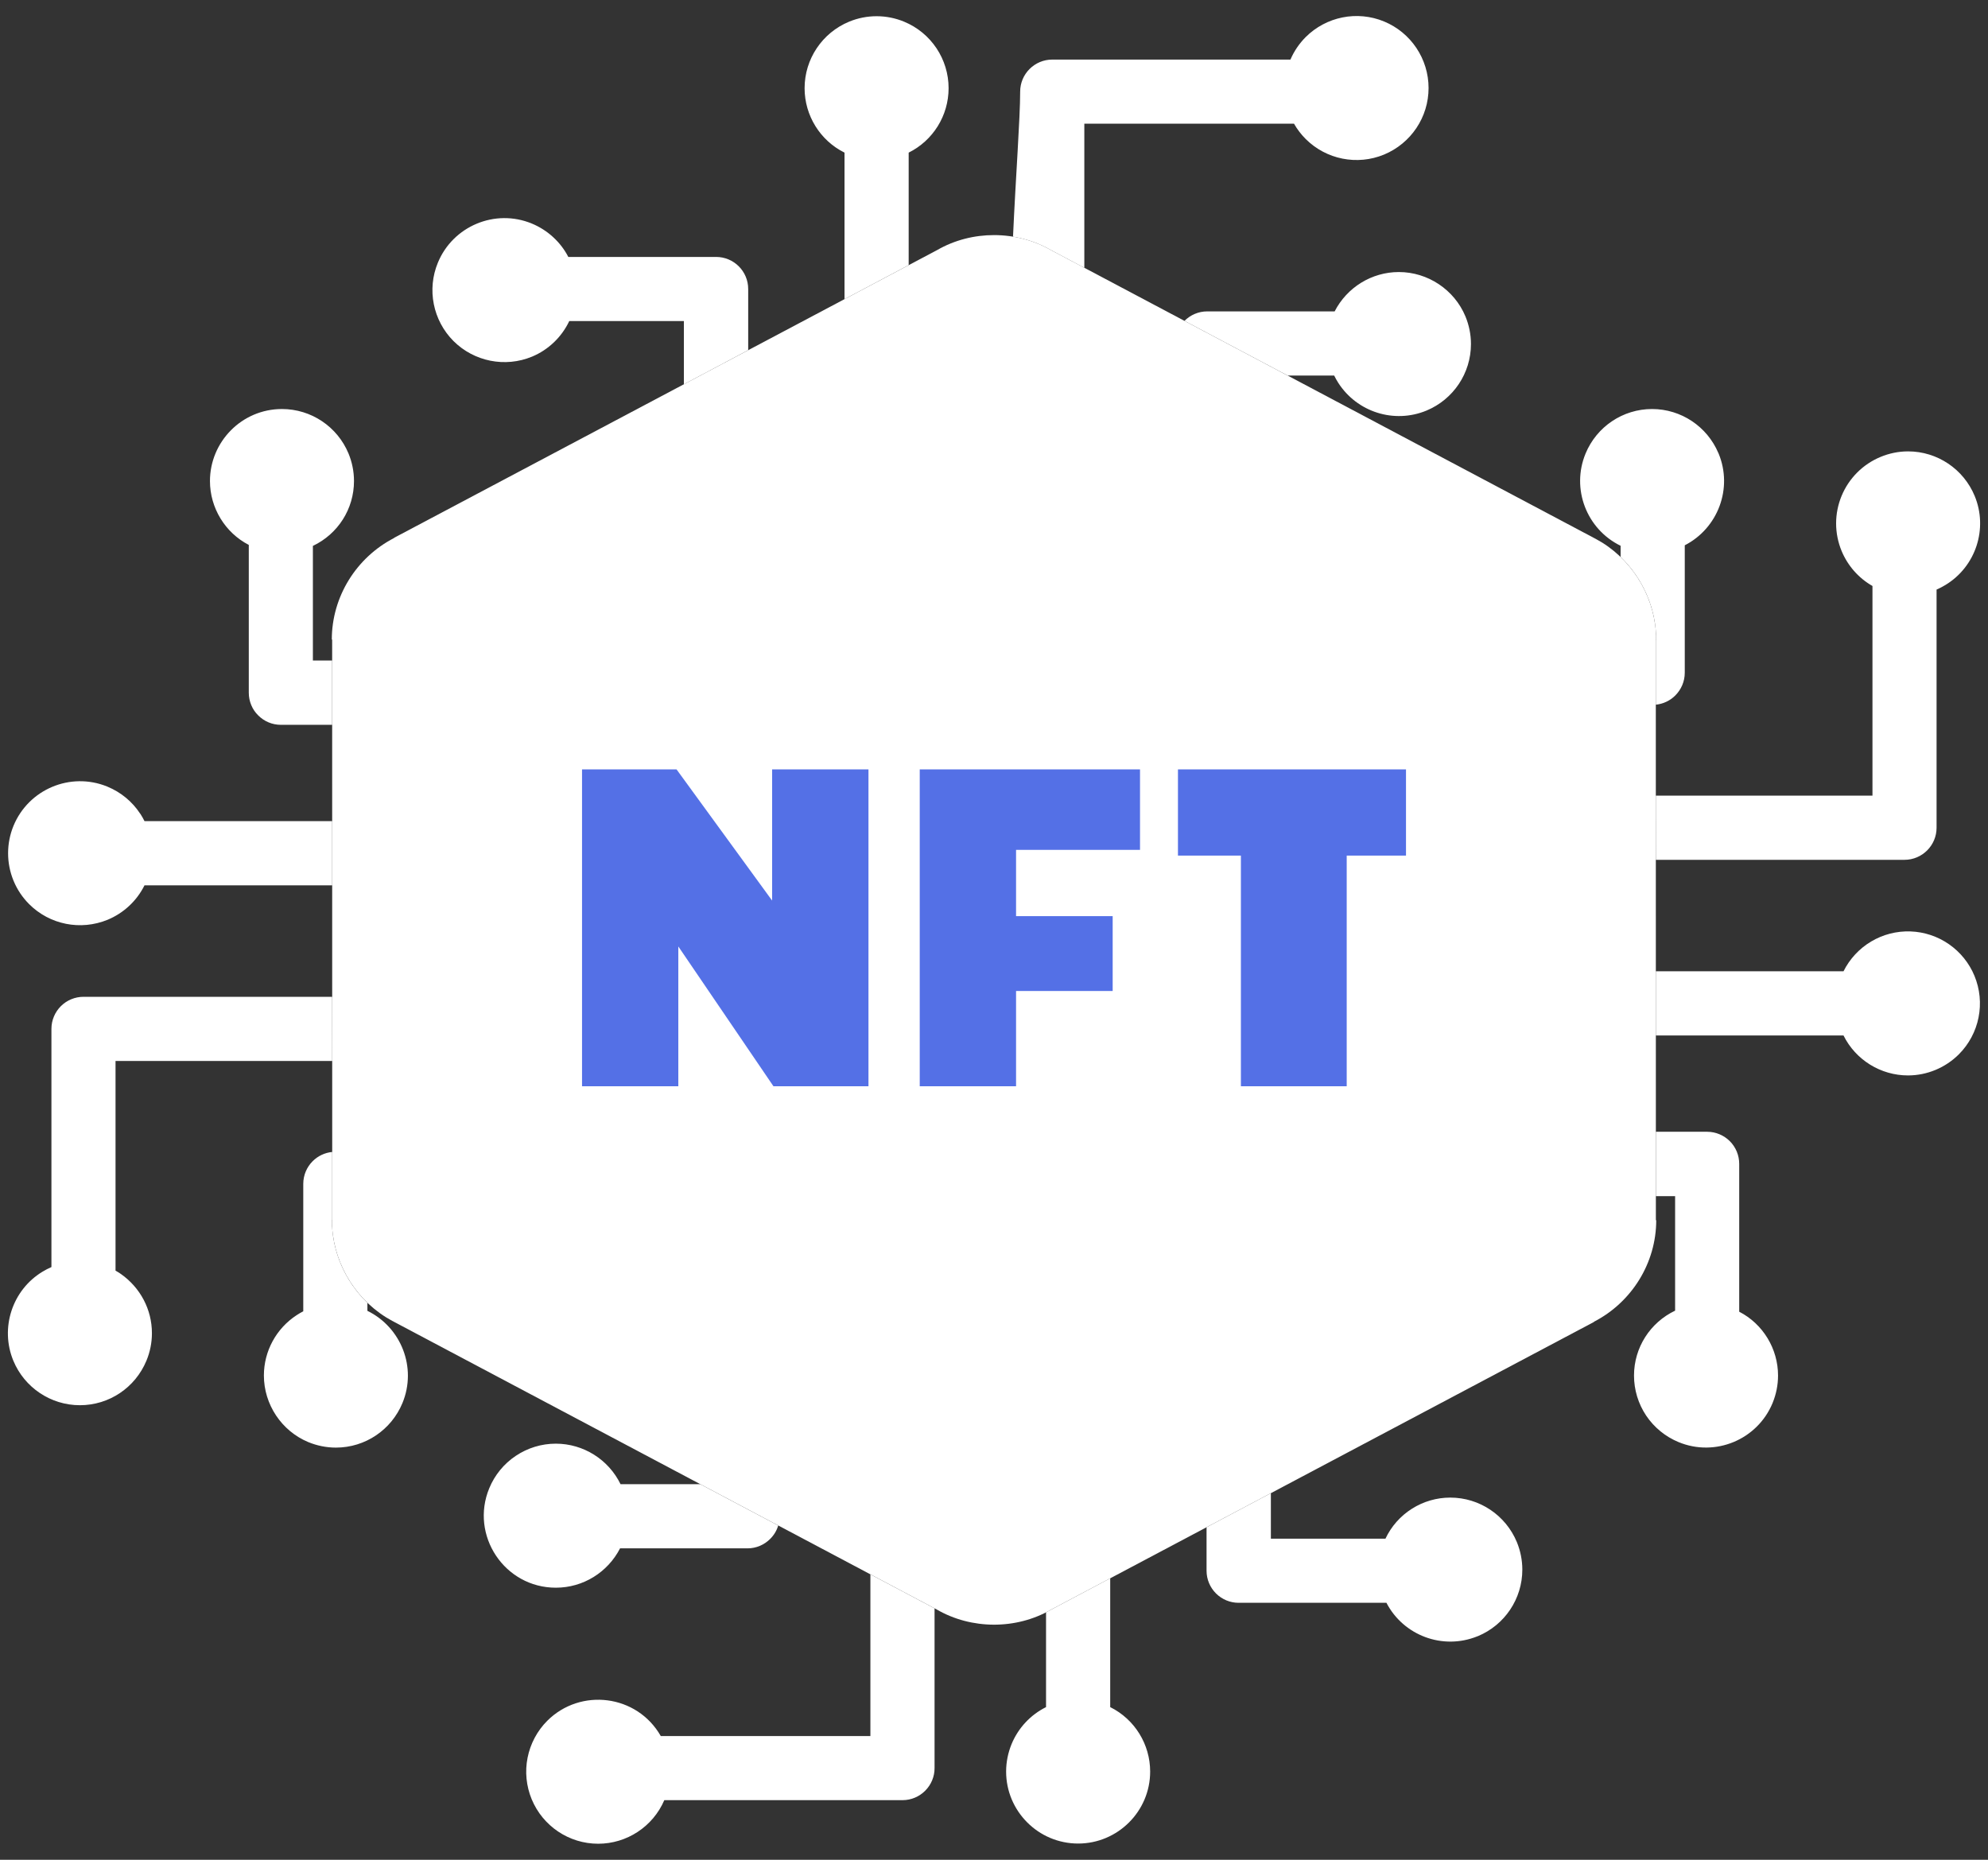 <svg width="62" height="58" viewBox="0 0 62 58" fill="none" xmlns="http://www.w3.org/2000/svg">
<rect x="0" y="0" width="62" height="58" fill="#333333" stroke="none"/>
<g clip-path="url(#clip0_1_380)">
<path d="M45.231 46.705C44.807 46.705 44.392 46.825 44.033 47.053C43.675 47.279 43.389 47.603 43.208 47.987H39.635V46.567L37.629 47.63V48.985C37.629 49.261 37.741 49.511 37.922 49.693C38.015 49.786 38.125 49.859 38.246 49.91C38.367 49.96 38.497 49.986 38.628 49.986H43.239C43.768 51.006 44.994 51.468 46.073 51.032L46.091 51.026C46.929 50.678 47.477 49.86 47.477 48.952C47.477 48.65 47.416 48.361 47.307 48.094C46.958 47.254 46.14 46.705 45.231 46.705ZM50.96 42.899C50.96 42.027 51.463 41.246 52.242 40.875V37.304H51.642V35.296H53.24C53.516 35.296 53.766 35.409 53.948 35.589C54.041 35.682 54.114 35.792 54.165 35.914C54.215 36.035 54.241 36.166 54.241 36.297V40.908C54.981 41.288 55.452 42.062 55.452 42.899C55.452 43.195 55.393 43.48 55.287 43.742L55.281 43.758C54.806 44.902 53.492 45.447 52.349 44.974C51.938 44.804 51.587 44.517 51.339 44.148C51.092 43.778 50.96 43.344 50.96 42.899ZM57.494 32.293H51.641V30.291H57.494C57.686 29.906 57.985 29.583 58.355 29.363C58.725 29.142 59.151 29.033 59.582 29.048C60.013 29.063 60.43 29.202 60.784 29.448C61.138 29.694 61.414 30.036 61.578 30.434C61.748 30.845 61.792 31.296 61.705 31.731C61.619 32.166 61.405 32.566 61.092 32.88C60.67 33.301 60.098 33.539 59.504 33.539C58.654 33.539 57.871 33.055 57.494 32.293ZM59.395 26.815H51.641L51.64 24.814H58.397V18.275C57.965 18.029 57.625 17.643 57.434 17.182C57.321 16.909 57.263 16.617 57.263 16.322C57.263 16.027 57.322 15.736 57.435 15.463C57.548 15.191 57.713 14.944 57.922 14.735C58.13 14.527 58.378 14.362 58.651 14.249C58.916 14.139 59.206 14.077 59.508 14.077C60.417 14.077 61.237 14.628 61.584 15.466C62.006 16.485 61.622 17.671 60.67 18.245C60.582 18.298 60.491 18.346 60.396 18.387V25.814C60.396 26.366 59.947 26.815 59.395 26.815ZM50.542 17.37V17.021C49.479 16.502 48.996 15.243 49.449 14.145C49.796 13.307 50.611 12.756 51.523 12.756C52.429 12.756 53.24 13.301 53.591 14.129L53.599 14.146C54.047 15.229 53.58 16.473 52.543 17.006V20.98C52.543 21.256 52.43 21.506 52.249 21.688C52.086 21.852 51.87 21.954 51.64 21.977V19.946H51.651C51.651 18.974 51.234 18.037 50.542 17.37ZM16.593 11.122C17.102 10.911 17.52 10.509 17.754 10.012H21.328V11.985L23.334 10.921V9.014C23.334 8.738 23.223 8.488 23.041 8.306C22.948 8.213 22.838 8.139 22.717 8.089C22.595 8.039 22.465 8.013 22.334 8.013H17.724C17.483 7.545 17.076 7.175 16.589 6.973C15.438 6.497 14.126 7.053 13.657 8.19C13.309 9.026 13.503 9.995 14.143 10.636C14.785 11.276 15.754 11.47 16.593 11.122ZM26.338 4.76V9.33L28.339 8.269V4.76C29.098 4.383 29.584 3.607 29.584 2.75C29.584 1.847 29.041 1.025 28.196 0.676C27.647 0.449 27.03 0.449 26.481 0.676C25.64 1.025 25.093 1.843 25.093 2.75C25.093 3.606 25.581 4.385 26.338 4.76ZM31.816 2.858C31.816 3.688 31.679 5.489 31.593 7.381C32.01 7.45 32.415 7.59 32.784 7.804L33.817 8.352V3.857H40.356C40.454 4.03 40.579 4.193 40.72 4.334C41.36 4.974 42.328 5.167 43.166 4.82C44.005 4.47 44.553 3.655 44.553 2.745C44.553 1.837 44.004 1.017 43.166 0.67C42.325 0.322 41.359 0.519 40.72 1.157C40.519 1.359 40.358 1.596 40.245 1.858H32.818C32.265 1.858 31.816 2.307 31.816 2.858ZM40.158 11.712H41.609C41.647 11.791 41.691 11.867 41.737 11.94C42.321 12.85 43.478 13.222 44.487 12.805C45.323 12.458 45.875 11.642 45.875 10.73C45.875 10.427 45.813 10.135 45.703 9.868C45.356 9.034 44.529 8.484 43.626 8.484C42.779 8.484 42.008 8.963 41.624 9.711H37.651C37.374 9.711 37.124 9.824 36.943 10.005L36.941 10.007L40.158 11.712ZM10.87 14.145C10.979 14.41 11.04 14.7 11.04 15.002C11.04 15.875 10.538 16.655 9.758 17.025V20.599H10.359V22.605H8.76C8.484 22.605 8.234 22.493 8.053 22.311C7.959 22.219 7.885 22.109 7.835 21.987C7.785 21.866 7.759 21.736 7.759 21.605V16.994C7.021 16.613 6.548 15.84 6.548 15.002C6.548 13.781 7.538 12.756 8.794 12.756C9.703 12.756 10.521 13.305 10.87 14.145ZM4.507 25.609H10.36V27.61H4.507C4.266 28.095 3.857 28.476 3.357 28.684C2.513 29.03 1.55 28.838 0.908 28.196C0.703 27.991 0.536 27.744 0.422 27.467C0.196 26.918 0.196 26.301 0.422 25.752C0.894 24.613 2.196 24.066 3.339 24.528L3.355 24.535C3.772 24.708 4.124 24.998 4.372 25.376L4.384 25.391C4.428 25.461 4.469 25.533 4.507 25.609ZM2.605 31.087H10.36L10.361 33.088H3.603V39.627C3.661 39.659 3.717 39.695 3.77 39.731C4.375 40.157 4.738 40.836 4.738 41.578C4.738 41.881 4.677 42.171 4.566 42.437C4.217 43.277 3.402 43.824 2.492 43.824C1.583 43.824 0.763 43.274 0.416 42.436C-0.005 41.418 0.379 40.23 1.33 39.657C1.418 39.604 1.509 39.557 1.604 39.515V32.087C1.604 31.812 1.717 31.561 1.897 31.38C1.99 31.287 2.1 31.213 2.222 31.163C2.343 31.113 2.473 31.087 2.605 31.087ZM11.458 40.629V40.88C12.507 41.393 13.01 42.645 12.551 43.757C12.204 44.594 11.39 45.146 10.477 45.146C10.173 45.146 9.881 45.084 9.614 44.974C8.781 44.627 8.23 43.8 8.23 42.897C8.23 42.135 8.617 41.431 9.249 41.017C9.316 40.972 9.386 40.932 9.458 40.895V36.922C9.458 36.645 9.57 36.395 9.751 36.214C9.915 36.05 10.131 35.948 10.361 35.926V38.054H10.351C10.351 39.026 10.766 39.963 11.458 40.629ZM34.624 53.239V49.222L32.773 50.203C32.724 50.231 32.674 50.258 32.623 50.284V53.239C32.139 53.48 31.758 53.887 31.549 54.39C31.44 54.657 31.378 54.946 31.378 55.249C31.378 56.48 32.379 57.494 33.625 57.494C34.855 57.494 35.87 56.493 35.87 55.249C35.87 54.402 35.39 53.619 34.624 53.239ZM29.146 55.141V50.159L27.145 49.098V54.142H20.608C19.866 52.841 18.102 52.632 17.067 53.666C16.754 53.98 16.541 54.38 16.454 54.815C16.367 55.25 16.412 55.701 16.581 56.111C16.929 56.951 17.746 57.5 18.655 57.5C19.547 57.5 20.361 56.969 20.718 56.141H28.146C28.422 56.141 28.672 56.029 28.853 55.848C28.946 55.755 29.02 55.645 29.07 55.524C29.121 55.402 29.147 55.272 29.146 55.141ZM21.841 46.287H19.353C18.979 45.519 18.196 45.023 17.334 45.023C16.889 45.023 16.455 45.156 16.086 45.403C15.716 45.65 15.429 46.001 15.259 46.412C14.651 47.88 15.732 49.515 17.336 49.515C18.186 49.515 18.953 49.036 19.338 48.288H23.313C23.588 48.288 23.839 48.175 24.019 47.994C24.137 47.878 24.224 47.734 24.271 47.575L21.841 46.287Z" fill="white"/>
<path d="M32.785 7.804L49.77 16.808L49.96 16.917C50.995 17.561 51.651 18.726 51.651 19.946H51.64L51.642 38.054H51.653C51.653 39.387 50.891 40.613 49.709 41.222L49.712 41.227L32.773 50.203C31.69 50.827 30.297 50.822 29.216 50.196L12.231 41.193L12.041 41.083C11.007 40.44 10.351 39.275 10.351 38.054H10.361L10.359 19.946H10.348C10.348 18.613 11.11 17.387 12.292 16.778L12.29 16.773L29.228 7.798C30.312 7.173 31.704 7.178 32.785 7.804Z" fill="white"/>
<path d="M31.783 9.489L48.918 18.571C49.16 18.712 49.351 18.909 49.482 19.136L49.51 19.188C49.629 19.413 49.693 19.663 49.693 19.912V38.088C49.695 38.388 49.606 38.673 49.455 38.913C49.303 39.153 49.089 39.348 48.835 39.475L31.771 48.518C31.527 48.658 31.256 48.723 30.988 48.722C30.714 48.718 30.446 48.645 30.218 48.511L13.084 39.429C12.849 39.293 12.654 39.099 12.519 38.864L12.491 38.812C12.372 38.587 12.309 38.337 12.309 38.088V19.912C12.306 19.612 12.395 19.327 12.547 19.087C12.697 18.849 12.911 18.653 13.166 18.524L30.23 9.482C30.474 9.342 30.745 9.277 31.013 9.278C31.287 9.282 31.554 9.355 31.783 9.489Z" fill="white"/>
<path d="M31.837 10.273C37.196 13.197 42.709 15.995 48.119 18.842C48.729 19.164 49.076 19.786 49.077 20.431L49.081 37.57C49.081 38.305 48.639 38.938 48.006 39.217L31.837 47.727C31.579 47.863 31.292 47.934 31.001 47.934C30.709 47.934 30.422 47.863 30.164 47.727C24.805 44.803 19.292 42.005 13.883 39.158C13.272 38.838 12.925 38.214 12.924 37.57L12.92 20.431C12.92 19.695 13.362 19.061 13.995 18.783L30.164 10.273C30.708 9.987 31.332 10.007 31.837 10.273Z" fill="white"/>
<path d="M18.152 33.877V23.994H21.099L24.08 28.086V23.994H27.085V33.877H24.122L21.155 29.517V33.877H18.152ZM28.684 33.877V23.994H35.554V26.505H31.688V28.572H34.701V30.906H31.688V33.877H28.684ZM36.737 26.683V23.994H43.849V26.683H42V33.877H38.7V26.683H36.737Z" fill="#5470E6"/>
</g>
<defs>
<clipPath id="clip0_1_380">
<rect width="61.507" height="57" fill="white" transform="translate(0.246 0.5)"/>
</clipPath>
</defs>
</svg>
